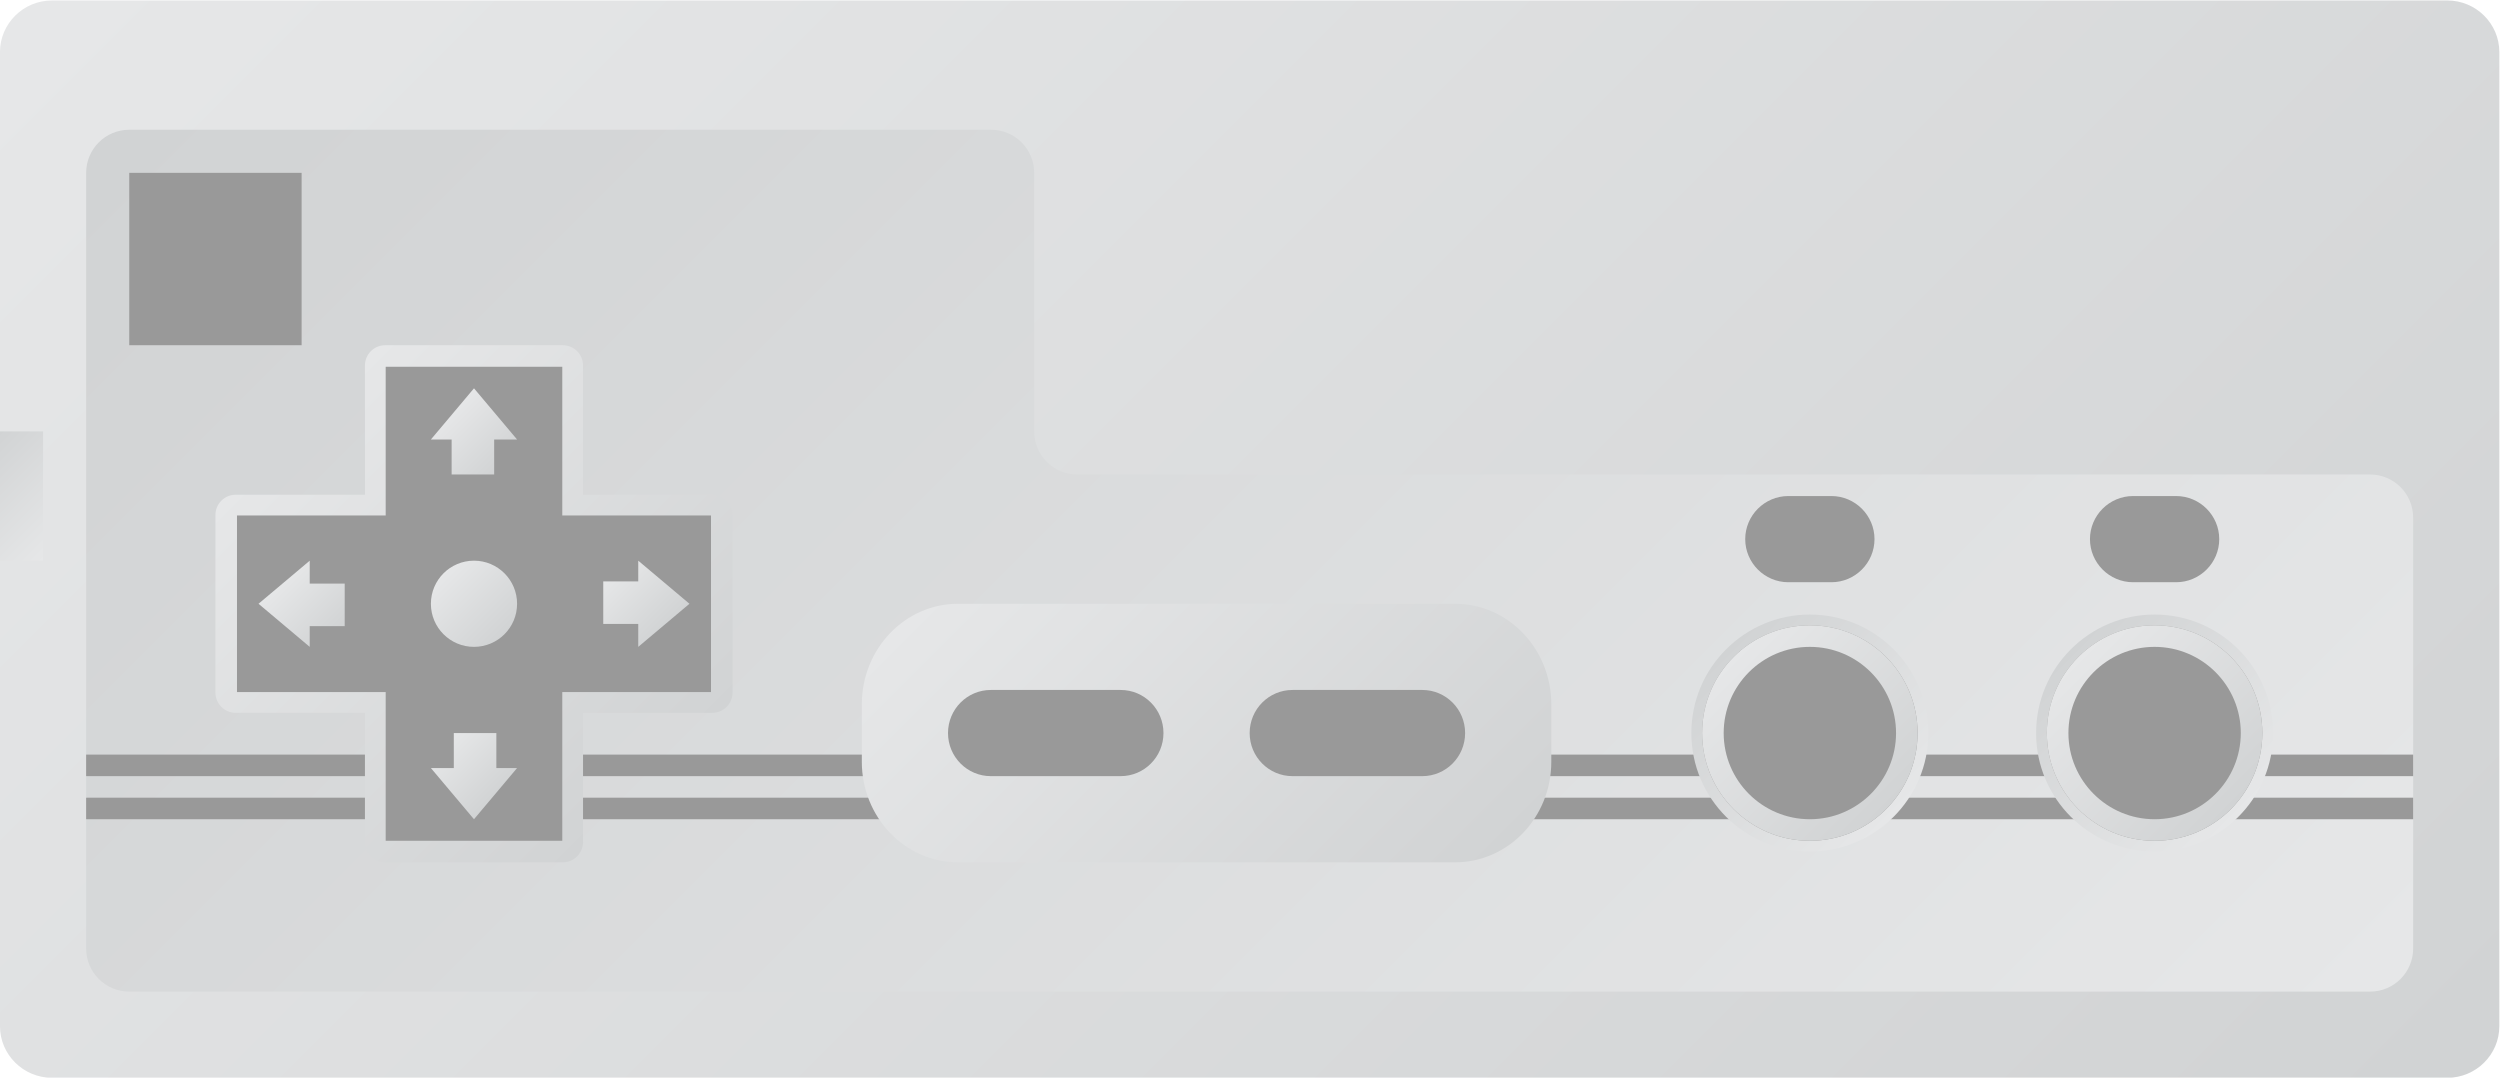 <?xml version="1.0" encoding="UTF-8" standalone="no"?>
<svg
   xmlns:dc="http://purl.org/dc/elements/1.1/"
   xmlns:cc="http://creativecommons.org/ns#"
   xmlns:rdf="http://www.w3.org/1999/02/22-rdf-syntax-ns#"
   xmlns:svg="http://www.w3.org/2000/svg"
   xmlns="http://www.w3.org/2000/svg"
   viewBox="0 0 309.333 133.333"
   height="133.333"
   width="309.333"
   xml:space="preserve"
   id="svg2"
   version="1.1"><defs
     id="defs6"><clipPath
       id="clipPath18"
       clipPathUnits="userSpaceOnUse"><path
         id="path16"
         d="M 16.834,176 C 14.164,176 12,173.851 12,171.2 v 0 -90.4 C 12,78.149 14.164,76 16.834,76 v 0 h 222.333 c 2.669,0 4.833,2.149 4.833,4.8 v 0 90.4 c 0,2.651 -2.164,4.8 -4.833,4.8 v 0 z" /></clipPath><linearGradient
       id="linearGradient28"
       spreadMethod="pad"
       gradientTransform="matrix(163.178,-163.178,-163.178,-163.178,46.411,207.589)"
       gradientUnits="userSpaceOnUse"
       y2="0"
       x2="1"
       y1="0"
       x1="0"><stop
         id="stop24"
         offset="0"
         style="stop-opacity:1;stop-color:#e6e7e8" /><stop
         id="stop26"
         offset="1"
         style="stop-opacity:1;stop-color:#d1d3d4" /></linearGradient><clipPath
       id="clipPath38"
       clipPathUnits="userSpaceOnUse"><path
         id="path36"
         d="m 12,124 h 4.001 v 12 H 12 Z" /></clipPath><linearGradient
       id="linearGradient48"
       spreadMethod="pad"
       gradientTransform="matrix(-8,8,8,8,18,126)"
       gradientUnits="userSpaceOnUse"
       y2="0"
       x2="1"
       y1="0"
       x1="0"><stop
         id="stop44"
         offset="0"
         style="stop-opacity:1;stop-color:#e6e7e8" /><stop
         id="stop46"
         offset="1"
         style="stop-opacity:1;stop-color:#d1d3d4" /></linearGradient><clipPath
       id="clipPath58"
       clipPathUnits="userSpaceOnUse"><path
         id="path56"
         d="m 24,164 c -2.209,0 -4,-1.791 -4,-4 v 0 -72 c 0,-2.209 1.791,-4 4,-4 v 0 h 84 124 c 2.209,0 4,1.791 4,4 v 0 40 c 0,2.209 -1.791,4 -4,4 v 0 H 112 c -2.209,0 -4,1.791 -4,4 v 0 24 c 0,2.209 -1.791,4 -4,4 v 0 z" /></clipPath><linearGradient
       id="linearGradient68"
       spreadMethod="pad"
       gradientTransform="matrix(-145.657,145.657,145.657,145.657,192.828,43.172)"
       gradientUnits="userSpaceOnUse"
       y2="0"
       x2="1"
       y1="0"
       x1="0"><stop
         id="stop64"
         offset="0"
         style="stop-opacity:1;stop-color:#e6e7e8" /><stop
         id="stop66"
         offset="1"
         style="stop-opacity:1;stop-color:#d1d3d4" /></linearGradient><clipPath
       id="clipPath78"
       clipPathUnits="userSpaceOnUse"><path
         id="path76"
         d="M 0,256 H 256 V 0 H 0 Z" /></clipPath><clipPath
       id="clipPath92"
       clipPathUnits="userSpaceOnUse"><path
         id="path90"
         d="M 100.933,120 C 95.999,120 92,115.818 92,110.66 v 0 -5.32 C 92,100.182 95.999,96 100.933,96 v 0 h 46.133 C 152,96 156,100.182 156,105.34 v 0 5.32 c 0,5.158 -4,9.34 -8.934,9.34 v 0 z" /></clipPath><linearGradient
       id="linearGradient102"
       spreadMethod="pad"
       gradientTransform="matrix(38.651,-38.651,-38.651,-38.651,104.675,127.325)"
       gradientUnits="userSpaceOnUse"
       y2="0"
       x2="1"
       y1="0"
       x1="0"><stop
         id="stop98"
         offset="0"
         style="stop-opacity:1;stop-color:#e6e7e8" /><stop
         id="stop100"
         offset="1"
         style="stop-opacity:1;stop-color:#d1d3d4" /></linearGradient><clipPath
       id="clipPath112"
       clipPathUnits="userSpaceOnUse"><path
         id="path110"
         d="m 47.759,144 c -1.039,0 -1.881,-0.842 -1.881,-1.882 v 0 -11.996 H 33.882 C 32.843,130.122 32,129.28 32,128.24 v 0 -16.481 c 0,-1.038 0.843,-1.882 1.882,-1.882 v 0 H 45.878 V 97.882 C 45.878,96.843 46.72,96 47.759,96 v 0 H 64.24 c 1.04,0 1.882,0.843 1.882,1.882 v 0 11.995 h 11.996 c 1.04,0 1.882,0.844 1.882,1.882 v 0 16.481 c 0,1.04 -0.842,1.882 -1.882,1.882 v 0 H 66.122 v 11.996 c 0,1.04 -0.842,1.882 -1.882,1.882 v 0 z" /></clipPath><linearGradient
       id="linearGradient122"
       spreadMethod="pad"
       gradientTransform="matrix(33.02,-33.02,-33.02,-33.02,39.49,136.51)"
       gradientUnits="userSpaceOnUse"
       y2="0"
       x2="1"
       y1="0"
       x1="0"><stop
         id="stop118"
         offset="0"
         style="stop-opacity:1;stop-color:#e6e7e8" /><stop
         id="stop120"
         offset="1"
         style="stop-opacity:1;stop-color:#d1d3d4" /></linearGradient><clipPath
       id="clipPath132"
       clipPathUnits="userSpaceOnUse"><path
         id="path130"
         d="M 0,256 H 256 V 0 H 0 Z" /></clipPath><clipPath
       id="clipPath144"
       clipPathUnits="userSpaceOnUse"><path
         id="path142"
         d="m 169,108 c 0,-6.065 4.935,-11 11,-11 v 0 c 6.065,0 11,4.935 11,11 v 0 c 0,6.065 -4.935,11 -11,11 v 0 c -6.065,0 -11,-4.935 -11,-11" /></clipPath><linearGradient
       id="linearGradient154"
       spreadMethod="pad"
       gradientTransform="matrix(-15.549,15.549,15.549,15.549,187.775,100.225)"
       gradientUnits="userSpaceOnUse"
       y2="0"
       x2="1"
       y1="0"
       x1="0"><stop
         id="stop150"
         offset="0"
         style="stop-opacity:1;stop-color:#e6e7e8" /><stop
         id="stop152"
         offset="1"
         style="stop-opacity:1;stop-color:#d1d3d4" /></linearGradient><clipPath
       id="clipPath164"
       clipPathUnits="userSpaceOnUse"><path
         id="path162"
         d="M 0,256 H 256 V 0 H 0 Z" /></clipPath><clipPath
       id="clipPath176"
       clipPathUnits="userSpaceOnUse"><path
         id="path174"
         d="m 170,108 c 0,-5.522 4.478,-10 10,-10 v 0 c 5.522,0 10,4.478 10,10 v 0 c 0,5.522 -4.478,10 -10,10 v 0 c -5.522,0 -10,-4.478 -10,-10 m 2,0 c 0,4.411 3.589,8 8,8 v 0 c 4.411,0 8,-3.589 8,-8 v 0 c 0,-4.411 -3.589,-8 -8,-8 v 0 c -4.411,0 -8,3.589 -8,8" /></clipPath><linearGradient
       id="linearGradient186"
       spreadMethod="pad"
       gradientTransform="matrix(14.142,-14.142,-14.142,-14.142,172.929,115.071)"
       gradientUnits="userSpaceOnUse"
       y2="0"
       x2="1"
       y1="0"
       x1="0"><stop
         id="stop182"
         offset="0"
         style="stop-opacity:1;stop-color:#e6e7e8" /><stop
         id="stop184"
         offset="1"
         style="stop-opacity:1;stop-color:#d1d3d4" /></linearGradient><clipPath
       id="clipPath196"
       clipPathUnits="userSpaceOnUse"><path
         id="path194"
         d="m 201,108 c 0,-6.065 4.934,-11 11,-11 v 0 c 6.065,0 11,4.935 11,11 v 0 c 0,6.065 -4.935,11 -11,11 v 0 c -6.066,0 -11,-4.935 -11,-11" /></clipPath><linearGradient
       id="linearGradient206"
       spreadMethod="pad"
       gradientTransform="matrix(-15.549,15.549,15.549,15.549,219.775,100.225)"
       gradientUnits="userSpaceOnUse"
       y2="0"
       x2="1"
       y1="0"
       x1="0"><stop
         id="stop202"
         offset="0"
         style="stop-opacity:1;stop-color:#e6e7e8" /><stop
         id="stop204"
         offset="1"
         style="stop-opacity:1;stop-color:#d1d3d4" /></linearGradient><clipPath
       id="clipPath216"
       clipPathUnits="userSpaceOnUse"><path
         id="path214"
         d="M 0,256 H 256 V 0 H 0 Z" /></clipPath><clipPath
       id="clipPath228"
       clipPathUnits="userSpaceOnUse"><path
         id="path226"
         d="m 202,108 c 0,-5.522 4.477,-10 10,-10 v 0 c 5.523,0 10,4.478 10,10 v 0 c 0,5.522 -4.477,10 -10,10 v 0 c -5.523,0 -10,-4.478 -10,-10 m 2,0 c 0,4.411 3.589,8 8,8 v 0 c 4.411,0 8,-3.589 8,-8 v 0 c 0,-4.411 -3.589,-8 -8,-8 v 0 c -4.411,0 -8,3.589 -8,8" /></clipPath><linearGradient
       id="linearGradient238"
       spreadMethod="pad"
       gradientTransform="matrix(14.142,-14.142,-14.142,-14.142,204.929,115.071)"
       gradientUnits="userSpaceOnUse"
       y2="0"
       x2="1"
       y1="0"
       x1="0"><stop
         id="stop234"
         offset="0"
         style="stop-opacity:1;stop-color:#e6e7e8" /><stop
         id="stop236"
         offset="1"
         style="stop-opacity:1;stop-color:#d1d3d4" /></linearGradient><clipPath
       id="clipPath248"
       clipPathUnits="userSpaceOnUse"><path
         id="path246"
         d="M 0,256 H 256 V 0 H 0 Z" /></clipPath><clipPath
       id="clipPath264"
       clipPathUnits="userSpaceOnUse"><path
         id="path262"
         d="m 52,120 c 0,-2.21 1.791,-4 4,-4 v 0 c 2.209,0 4,1.79 4,4 v 0 c 0,2.209 -1.791,4 -4,4 v 0 c -2.209,0 -4,-1.791 -4,-4" /></clipPath><linearGradient
       id="linearGradient274"
       spreadMethod="pad"
       gradientTransform="matrix(5.657,-5.657,-5.657,-5.657,53.172,122.828)"
       gradientUnits="userSpaceOnUse"
       y2="0"
       x2="1"
       y1="0"
       x1="0"><stop
         id="stop270"
         offset="0"
         style="stop-opacity:1;stop-color:#e6e7e8" /><stop
         id="stop272"
         offset="1"
         style="stop-opacity:1;stop-color:#d1d3d4" /></linearGradient><clipPath
       id="clipPath284"
       clipPathUnits="userSpaceOnUse"><path
         id="path282"
         d="m 54.126,108 v -3.248 H 51.999 L 56,100 l 3.999,4.752 H 58.076 V 108 Z" /></clipPath><linearGradient
       id="linearGradient294"
       spreadMethod="pad"
       gradientTransform="matrix(4.937,-4.937,-4.937,-4.937,53.582,107.456)"
       gradientUnits="userSpaceOnUse"
       y2="0"
       x2="1"
       y1="0"
       x1="0"><stop
         id="stop290"
         offset="0"
         style="stop-opacity:1;stop-color:#e6e7e8" /><stop
         id="stop292"
         offset="1"
         style="stop-opacity:1;stop-color:#d1d3d4" /></linearGradient><clipPath
       id="clipPath304"
       clipPathUnits="userSpaceOnUse"><path
         id="path302"
         d="m 51.999,135.248 h 1.925 V 132 h 3.949 v 3.248 h 2.126 L 56,140 Z" /></clipPath><linearGradient
       id="linearGradient314"
       spreadMethod="pad"
       gradientTransform="matrix(4.937,-4.937,-4.937,-4.937,53.481,137.481)"
       gradientUnits="userSpaceOnUse"
       y2="0"
       x2="1"
       y1="0"
       x1="0"><stop
         id="stop310"
         offset="0"
         style="stop-opacity:1;stop-color:#e6e7e8" /><stop
         id="stop312"
         offset="1"
         style="stop-opacity:1;stop-color:#d1d3d4" /></linearGradient><clipPath
       id="clipPath324"
       clipPathUnits="userSpaceOnUse"><path
         id="path322"
         d="M 36,120.001 40.752,116 v 1.924 H 44 v 3.95 H 40.752 V 124 Z" /></clipPath><linearGradient
       id="linearGradient334"
       spreadMethod="pad"
       gradientTransform="matrix(5.038,-5.038,-5.038,-5.038,38.468,122.469)"
       gradientUnits="userSpaceOnUse"
       y2="0"
       x2="1"
       y1="0"
       x1="0"><stop
         id="stop330"
         offset="0"
         style="stop-opacity:1;stop-color:#e6e7e8" /><stop
         id="stop332"
         offset="1"
         style="stop-opacity:1;stop-color:#d1d3d4" /></linearGradient><clipPath
       id="clipPath344"
       clipPathUnits="userSpaceOnUse"><path
         id="path342"
         d="m 71.248,122.076 h -3.249 v -3.949 h 3.249 V 116 L 76,120.001 71.248,124 Z" /></clipPath><linearGradient
       id="linearGradient354"
       spreadMethod="pad"
       gradientTransform="matrix(5.038,-5.038,-5.038,-5.038,68.494,122.57)"
       gradientUnits="userSpaceOnUse"
       y2="0"
       x2="1"
       y1="0"
       x1="0"><stop
         id="stop350"
         offset="0"
         style="stop-opacity:1;stop-color:#e6e7e8" /><stop
         id="stop352"
         offset="1"
         style="stop-opacity:1;stop-color:#d1d3d4" /></linearGradient><clipPath
       id="clipPath364"
       clipPathUnits="userSpaceOnUse"><path
         id="path362"
         d="M 0,256 H 256 V 0 H 0 Z" /></clipPath></defs><g
     transform="matrix(1.333,0,0,-1.333,-16,234.667)"
     id="g10"><g
       id="g12"><g
         clip-path="url(#clipPath18)"
         id="g14"><g
           id="g20"><g
             id="g22"><path
               id="path30"
               style="fill:url(#linearGradient28);stroke:none"
               d="M 16.834,176 C 14.164,176 12,173.851 12,171.2 v 0 -90.4 C 12,78.149 14.164,76 16.834,76 v 0 h 222.333 c 2.669,0 4.833,2.149 4.833,4.8 v 0 90.4 c 0,2.651 -2.164,4.8 -4.833,4.8 v 0 z" /></g></g></g></g><g
       id="g32"><g
         clip-path="url(#clipPath38)"
         id="g34"><g
           id="g40"><g
             id="g42"><path
               id="path50"
               style="fill:url(#linearGradient48);stroke:none"
               d="m 12,124 h 4.001 v 12 H 12 Z" /></g></g></g></g><g
       id="g52"><g
         clip-path="url(#clipPath58)"
         id="g54"><g
           id="g60"><g
             id="g62"><path
               id="path70"
               style="fill:url(#linearGradient68);stroke:none"
               d="m 24,164 c -2.209,0 -4,-1.791 -4,-4 v 0 -72 c 0,-2.209 1.791,-4 4,-4 v 0 h 84 124 c 2.209,0 4,1.791 4,4 v 0 40 c 0,2.209 -1.791,4 -4,4 v 0 H 112 c -2.209,0 -4,1.791 -4,4 v 0 24 c 0,2.209 -1.791,4 -4,4 v 0 z" /></g></g></g></g><g
       id="g72"><g
         clip-path="url(#clipPath78)"
         id="g74"><path
           id="path80"
           style="fill:#999999;fill-opacity:1;fill-rule:nonzero;stroke:none"
           d="M 236,104 H 20 v 2 h 216 z" /><path
           id="path82"
           style="fill:#999999;fill-opacity:1;fill-rule:nonzero;stroke:none"
           d="M 236,100 H 20 v 2 h 216 z" /><path
           id="path84"
           style="fill:#999999;fill-opacity:1;fill-rule:nonzero;stroke:none"
           d="M 40,144 H 24 v 16 h 16 z" /></g></g><g
       id="g86"><g
         clip-path="url(#clipPath92)"
         id="g88"><g
           id="g94"><g
             id="g96"><path
               id="path104"
               style="fill:url(#linearGradient102);stroke:none"
               d="M 100.933,120 C 95.999,120 92,115.818 92,110.66 v 0 -5.32 C 92,100.182 95.999,96 100.933,96 v 0 h 46.133 C 152,96 156,100.182 156,105.34 v 0 5.32 c 0,5.158 -4,9.34 -8.934,9.34 v 0 z" /></g></g></g></g><g
       id="g106"><g
         clip-path="url(#clipPath112)"
         id="g108"><g
           id="g114"><g
             id="g116"><path
               id="path124"
               style="fill:url(#linearGradient122);stroke:none"
               d="m 47.759,144 c -1.039,0 -1.881,-0.842 -1.881,-1.882 v 0 -11.996 H 33.882 C 32.843,130.122 32,129.28 32,128.24 v 0 -16.481 c 0,-1.038 0.843,-1.882 1.882,-1.882 v 0 H 45.878 V 97.882 C 45.878,96.843 46.72,96 47.759,96 v 0 H 64.24 c 1.04,0 1.882,0.843 1.882,1.882 v 0 11.995 h 11.996 c 1.04,0 1.882,0.844 1.882,1.882 v 0 16.481 c 0,1.04 -0.842,1.882 -1.882,1.882 v 0 H 66.122 v 11.996 c 0,1.04 -0.842,1.882 -1.882,1.882 v 0 z" /></g></g></g></g><g
       id="g126"><g
         clip-path="url(#clipPath132)"
         id="g128"><g
           transform="translate(78,128.196)"
           id="g134"><path
             id="path136"
             style="fill:#999999;fill-opacity:1;fill-rule:nonzero;stroke:none"
             d="M 0,0 H -13.804 V 13.804 H -30.196 V 0 H -44 v -16.392 h 13.804 v -13.804 h 16.392 v 13.804 H 0 Z" /></g></g></g><g
       id="g138"><g
         clip-path="url(#clipPath144)"
         id="g140"><g
           id="g146"><g
             id="g148"><path
               id="path156"
               style="fill:url(#linearGradient154);stroke:none"
               d="m 169,108 c 0,-6.065 4.935,-11 11,-11 v 0 c 6.065,0 11,4.935 11,11 v 0 c 0,6.065 -4.935,11 -11,11 v 0 c -6.065,0 -11,-4.935 -11,-11" /></g></g></g></g><g
       id="g158"><g
         clip-path="url(#clipPath164)"
         id="g160"><g
           transform="translate(190,108)"
           id="g166"><path
             id="path168"
             style="fill:#999999;fill-opacity:1;fill-rule:nonzero;stroke:none"
             d="m 0,0 c 0,-5.523 -4.477,-10 -10,-10 -5.523,0 -10,4.477 -10,10 0,5.523 4.477,10 10,10 C -4.477,10 0,5.523 0,0" /></g></g></g><g
       id="g170"><g
         clip-path="url(#clipPath176)"
         id="g172"><g
           id="g178"><g
             id="g180"><path
               id="path188"
               style="fill:url(#linearGradient186);stroke:none"
               d="m 170,108 c 0,-5.522 4.478,-10 10,-10 v 0 c 5.522,0 10,4.478 10,10 v 0 c 0,5.522 -4.478,10 -10,10 v 0 c -5.522,0 -10,-4.478 -10,-10 m 2,0 c 0,4.411 3.589,8 8,8 v 0 c 4.411,0 8,-3.589 8,-8 v 0 c 0,-4.411 -3.589,-8 -8,-8 v 0 c -4.411,0 -8,3.589 -8,8" /></g></g></g></g><g
       id="g190"><g
         clip-path="url(#clipPath196)"
         id="g192"><g
           id="g198"><g
             id="g200"><path
               id="path208"
               style="fill:url(#linearGradient206);stroke:none"
               d="m 201,108 c 0,-6.065 4.934,-11 11,-11 v 0 c 6.065,0 11,4.935 11,11 v 0 c 0,6.065 -4.935,11 -11,11 v 0 c -6.066,0 -11,-4.935 -11,-11" /></g></g></g></g><g
       id="g210"><g
         clip-path="url(#clipPath216)"
         id="g212"><g
           transform="translate(222,108)"
           id="g218"><path
             id="path220"
             style="fill:#999999;fill-opacity:1;fill-rule:nonzero;stroke:none"
             d="m 0,0 c 0,-5.523 -4.477,-10 -10,-10 -5.523,0 -10,4.477 -10,10 0,5.523 4.477,10 10,10 C -4.477,10 0,5.523 0,0" /></g></g></g><g
       id="g222"><g
         clip-path="url(#clipPath228)"
         id="g224"><g
           id="g230"><g
             id="g232"><path
               id="path240"
               style="fill:url(#linearGradient238);stroke:none"
               d="m 202,108 c 0,-5.522 4.477,-10 10,-10 v 0 c 5.523,0 10,4.478 10,10 v 0 c 0,5.522 -4.477,10 -10,10 v 0 c -5.523,0 -10,-4.478 -10,-10 m 2,0 c 0,4.411 3.589,8 8,8 v 0 c 4.411,0 8,-3.589 8,-8 v 0 c 0,-4.411 -3.589,-8 -8,-8 v 0 c -4.411,0 -8,3.589 -8,8" /></g></g></g></g><g
       id="g242"><g
         clip-path="url(#clipPath248)"
         id="g244"><g
           transform="translate(120,108)"
           id="g250"><path
             id="path252"
             style="fill:#999999;fill-opacity:1;fill-rule:nonzero;stroke:none"
             d="M 0,0 C 0,-2.209 -1.78,-4 -3.976,-4 H -16.024 C -18.22,-4 -20,-2.209 -20,0 c 0,2.209 1.78,4 3.976,4 H -3.976 C -1.78,4 0,2.209 0,0" /></g><g
           transform="translate(148,108)"
           id="g254"><path
             id="path256"
             style="fill:#999999;fill-opacity:1;fill-rule:nonzero;stroke:none"
             d="M 0,0 C 0,-2.209 -1.78,-4 -3.976,-4 H -16.024 C -18.22,-4 -20,-2.209 -20,0 c 0,2.209 1.78,4 3.976,4 H -3.976 C -1.78,4 0,2.209 0,0" /></g></g></g><g
       id="g258"><g
         clip-path="url(#clipPath264)"
         id="g260"><g
           id="g266"><g
             id="g268"><path
               id="path276"
               style="fill:url(#linearGradient274);stroke:none"
               d="m 52,120 c 0,-2.21 1.791,-4 4,-4 v 0 c 2.209,0 4,1.79 4,4 v 0 c 0,2.209 -1.791,4 -4,4 v 0 c -2.209,0 -4,-1.791 -4,-4" /></g></g></g></g><g
       id="g278"><g
         clip-path="url(#clipPath284)"
         id="g280"><g
           id="g286"><g
             id="g288"><path
               id="path296"
               style="fill:url(#linearGradient294);stroke:none"
               d="m 54.126,108 v -3.248 H 51.999 L 56,100 l 3.999,4.752 H 58.076 V 108 Z" /></g></g></g></g><g
       id="g298"><g
         clip-path="url(#clipPath304)"
         id="g300"><g
           id="g306"><g
             id="g308"><path
               id="path316"
               style="fill:url(#linearGradient314);stroke:none"
               d="m 51.999,135.248 h 1.925 V 132 h 3.949 v 3.248 h 2.126 L 56,140 Z" /></g></g></g></g><g
       id="g318"><g
         clip-path="url(#clipPath324)"
         id="g320"><g
           id="g326"><g
             id="g328"><path
               id="path336"
               style="fill:url(#linearGradient334);stroke:none"
               d="M 36,120.001 40.752,116 v 1.924 H 44 v 3.95 H 40.752 V 124 Z" /></g></g></g></g><g
       id="g338"><g
         clip-path="url(#clipPath344)"
         id="g340"><g
           id="g346"><g
             id="g348"><path
               id="path356"
               style="fill:url(#linearGradient354);stroke:none"
               d="m 71.248,122.076 h -3.249 v -3.949 h 3.249 V 116 L 76,120.001 71.248,124 Z" /></g></g></g></g><g
       id="g358"><g
         clip-path="url(#clipPath364)"
         id="g360"><g
           transform="translate(182,122)"
           id="g366"><path
             id="path368"
             style="fill:#999999;fill-opacity:1;fill-rule:nonzero;stroke:none"
             d="m 0,0 h -4 c -2.2,0 -4,1.8 -4,4 v 0 c 0,2.2 1.8,4 4,4 H 0 C 2.2,8 4,6.2 4,4 V 4 C 4,1.8 2.2,0 0,0" /></g><g
           transform="translate(214,122)"
           id="g370"><path
             id="path372"
             style="fill:#999999;fill-opacity:1;fill-rule:nonzero;stroke:none"
             d="m 0,0 h -4 c -2.2,0 -4,1.8 -4,4 v 0 c 0,2.2 1.8,4 4,4 H 0 C 2.2,8 4,6.2 4,4 V 4 C 4,1.8 2.2,0 0,0" /></g></g></g></g></svg>